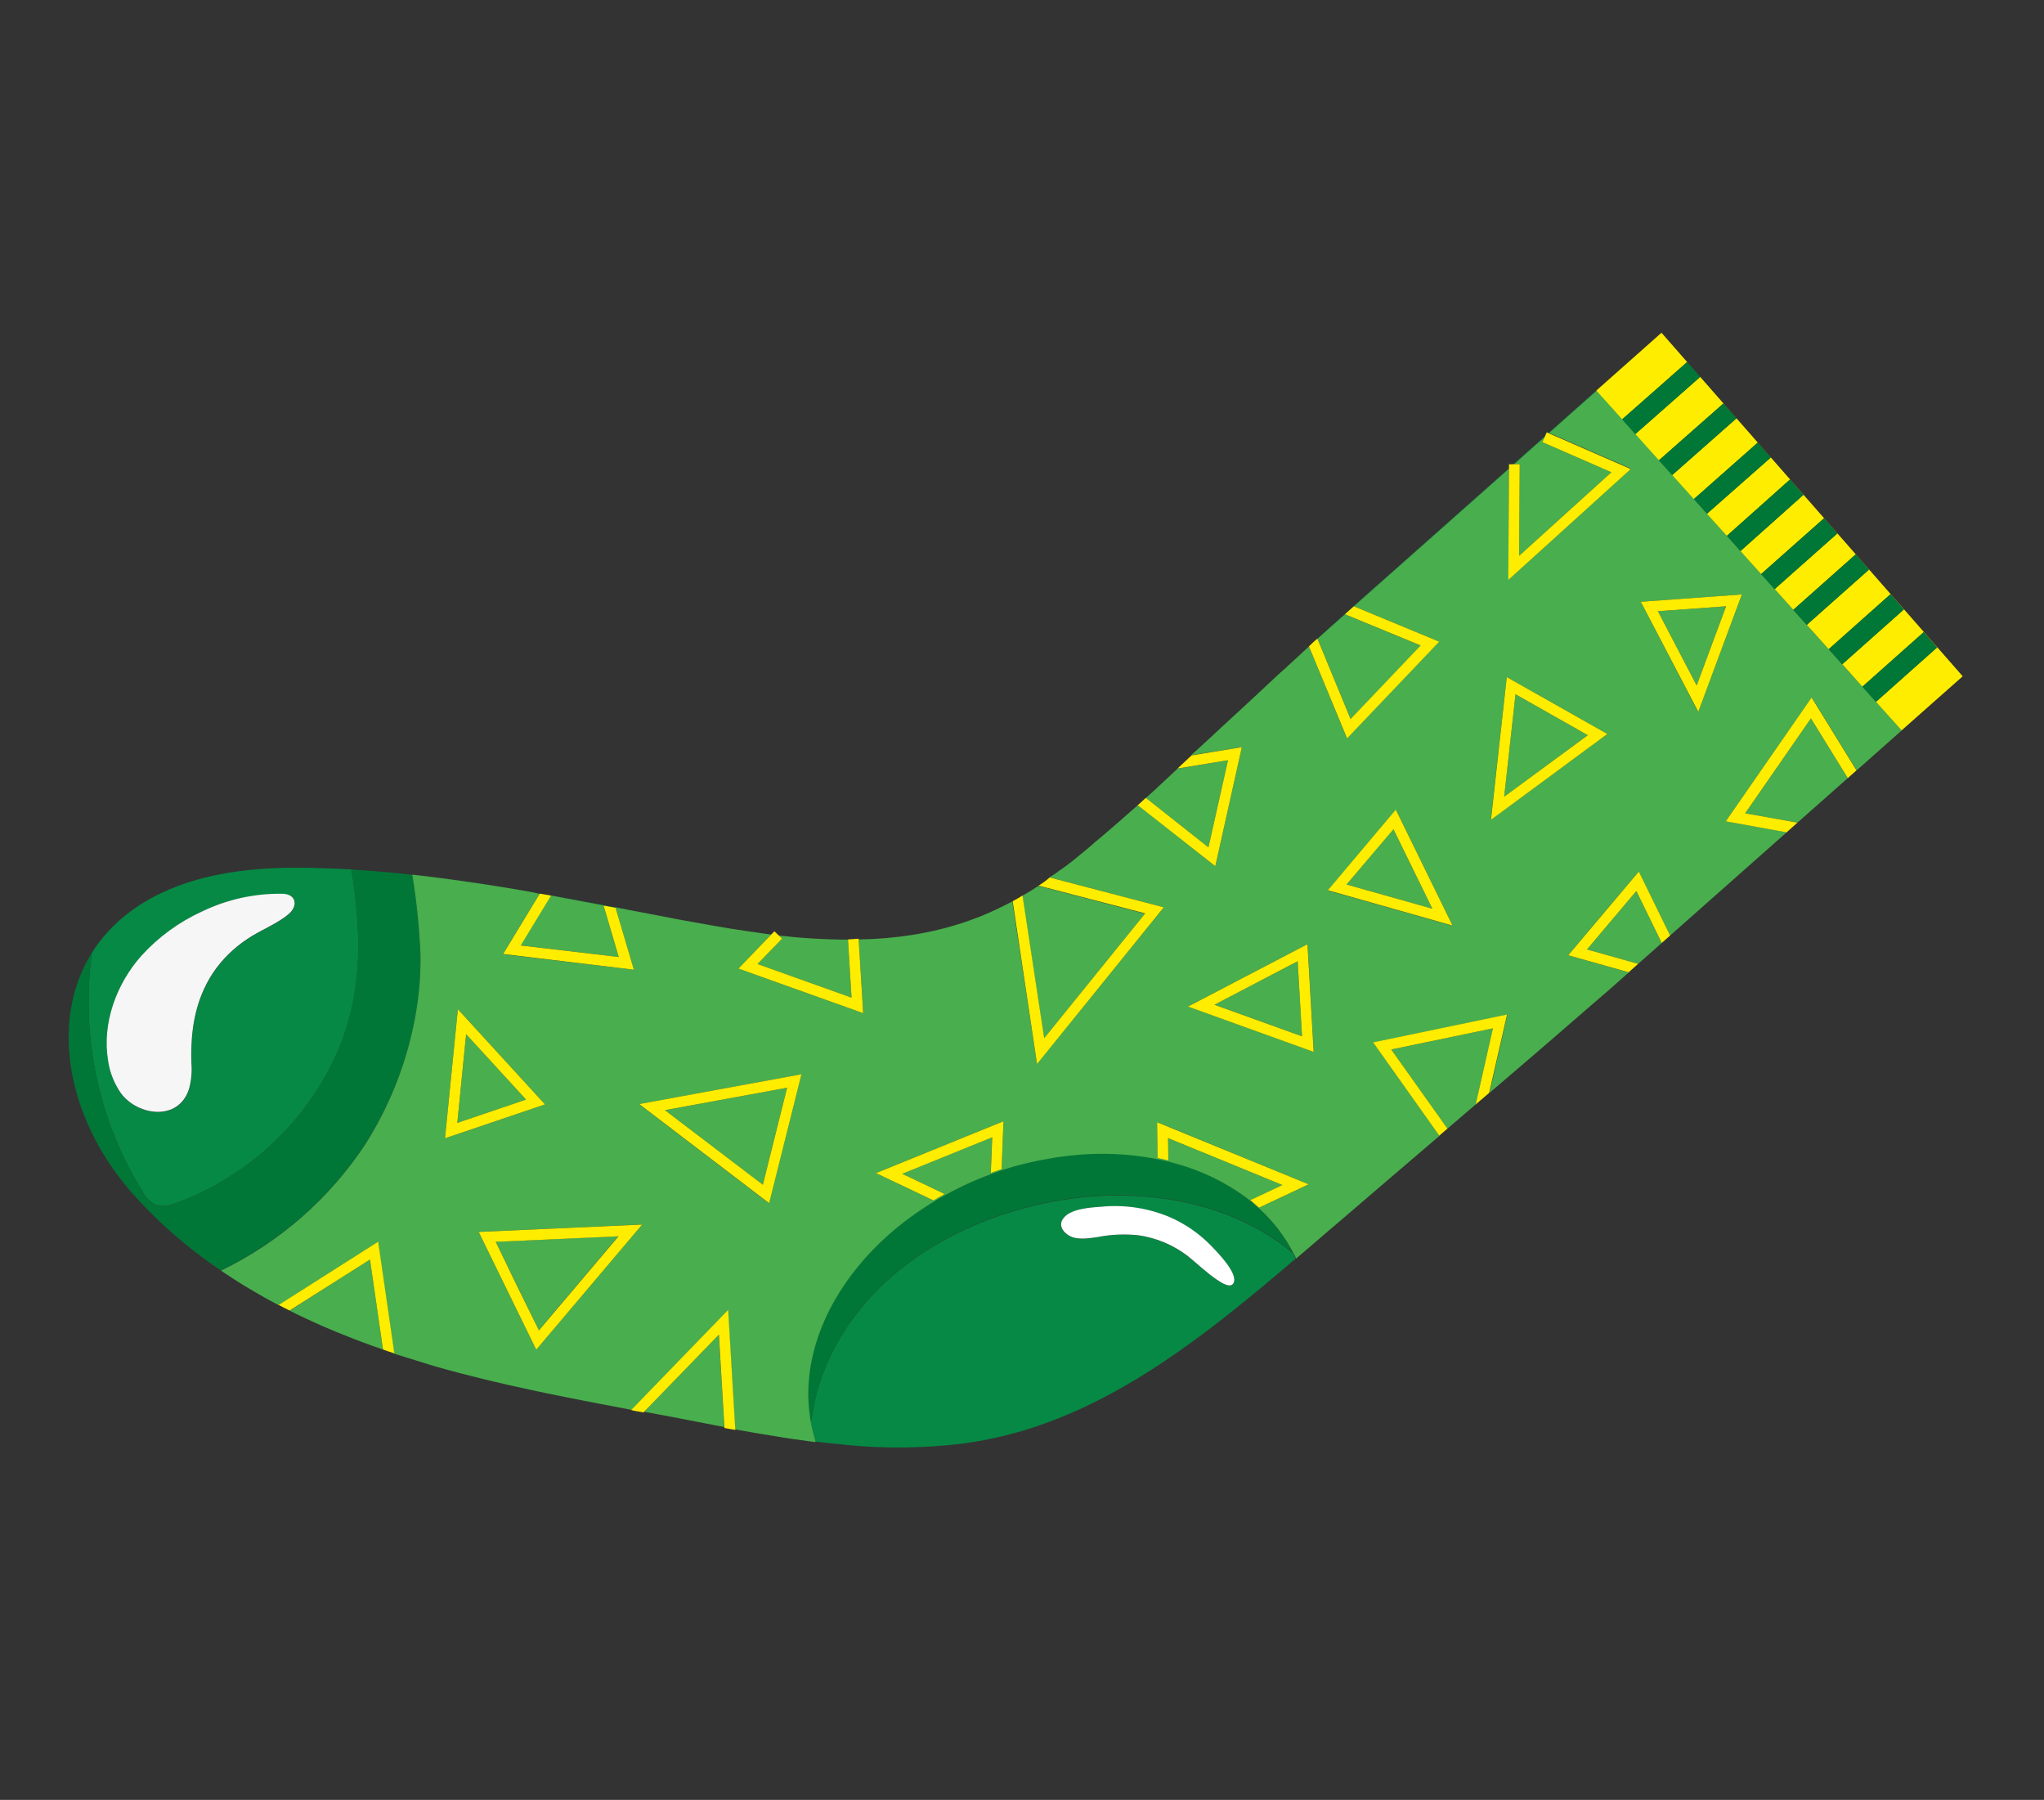 <svg width="117" height="103" viewBox="0 0 117 103" fill="none" xmlns="http://www.w3.org/2000/svg">
<rect x="0" y="0" width="117" height="103" fill="#333333" stroke="none"/>
<g clip-path="url(#clip0_7_206)">
<path d="M91.394 22.371L91.375 22.351L88.633 24.784L88.659 24.797L91.394 22.371Z" fill="#058944"/>
<path d="M76.99 35.156L77.496 34.696L86.374 26.826L86.38 26.793L78.791 33.526L78.751 33.553L76.26 35.78L76.143 35.886C75.855 36.153 75.567 36.419 75.28 36.687L75.42 36.562L76.99 35.156Z" fill="#058944"/>
<path d="M88.414 25.014L88.443 24.953L86.623 26.568L86.665 26.567L88.414 25.014Z" fill="#058944"/>
<path d="M8.147 68.179C8.308 68.505 8.57 68.771 8.894 68.938C9.3 69.099 9.748 68.971 10.155 68.821C13.926 67.415 17.046 64.657 18.895 61.094C20.808 57.374 20.741 53.721 20.119 49.757C19.698 49.737 19.271 49.705 18.852 49.699C16.087 49.58 13.268 49.663 10.64 50.538C8.105 51.388 6.346 52.803 5.263 54.516C4.607 59.283 5.626 64.111 8.147 68.179ZM11.569 52.16C13.015 51.469 14.601 51.126 16.198 51.16C16.963 51.186 17.076 51.857 16.533 52.317C15.852 52.897 14.911 53.236 14.164 53.746C13.389 54.256 12.722 54.912 12.202 55.677C11.146 57.275 10.902 59.016 10.963 60.869C11.002 61.361 10.955 61.856 10.824 62.334C10.243 64.199 7.909 63.875 6.94 62.59C6.546 62.031 6.289 61.386 6.192 60.707C5.839 58.565 6.683 56.314 8.101 54.708C9.071 53.632 10.252 52.765 11.569 52.16Z" fill="#058944"/>
<path d="M48.418 82.686C50.654 82.909 52.91 82.882 55.145 82.604C55.311 82.581 55.475 82.557 55.632 82.534C56.087 82.464 56.543 82.375 56.992 82.277C63.557 80.829 69.023 76.413 74.163 72.028L74.048 71.779L74.014 71.727L73.999 71.705C70.125 68.456 64.409 67.778 59.379 68.949C55.003 69.967 50.813 72.309 48.339 76.154C47.657 77.218 47.131 78.373 46.776 79.582C46.735 79.734 46.55 80.585 46.412 81.406L46.441 81.564C46.509 81.879 46.592 82.19 46.691 82.496C47.143 82.556 47.597 82.602 48.047 82.642L48.418 82.686ZM62.826 70.795C62.359 70.864 61.831 70.97 61.366 70.797C60.901 70.624 60.56 70.204 60.812 69.796L60.885 69.692C61.342 69.142 62.487 69.097 63.168 69.049C64.452 68.945 65.738 69.148 66.92 69.641C67.807 70.022 68.61 70.57 69.284 71.257C69.66 71.642 70.843 72.846 70.613 73.403C70.459 73.777 69.891 73.402 69.656 73.241C69.066 72.845 68.531 72.317 67.961 71.87C67.15 71.254 66.194 70.852 65.181 70.702C64.397 70.612 63.603 70.644 62.826 70.795Z" fill="#058944"/>
<path d="M27.872 50.625C28.189 50.678 28.503 50.721 28.817 50.777L29.435 50.876C29.758 50.934 30.08 50.984 30.401 51.044L30.88 51.127L31.524 51.239L31.964 51.333L32.31 51.403L34.548 51.822L35.233 51.949L35.243 51.942L35.936 52.081L35.965 52.089L36.594 52.205C36.377 52.163 36.168 52.119 35.954 52.072L35.925 52.065C35.69 52.023 35.463 51.979 35.232 51.925L32.297 51.382L31.957 51.323L30.401 51.044C30.076 50.984 29.757 50.932 29.431 50.876L28.817 50.777C28.503 50.721 28.189 50.678 27.873 50.627C27.688 50.601 27.502 50.574 27.316 50.542C26.402 50.408 25.488 50.281 24.578 50.171C25.491 50.283 26.405 50.408 27.32 50.548C27.501 50.572 27.692 50.607 27.872 50.625Z" fill="#017737"/>
<path d="M66.853 44.493C66.645 44.685 66.437 44.881 66.227 45.075L66.523 44.801C66.634 44.696 66.743 44.597 66.853 44.493Z" fill="#017737"/>
<path d="M73.788 38.06L73.524 38.304L73.671 38.166L73.788 38.06Z" fill="#017737"/>
<path d="M18.891 61.097C17.041 64.66 13.922 67.418 10.15 68.823C9.744 68.974 9.288 69.107 8.89 68.941C8.566 68.774 8.304 68.508 8.143 68.182C5.622 64.112 4.605 59.284 5.263 54.516C3.426 57.447 3.568 61.266 5.196 64.702C5.766 65.903 6.493 67.022 7.359 68.031L7.399 68.094C8.929 69.843 10.682 71.387 12.614 72.685L12.641 72.703C15.995 71.079 18.851 68.58 20.899 65.474C22.202 63.428 23.131 61.172 23.644 58.811L23.731 58.385C23.976 57.139 24.088 55.872 24.065 54.605C24.002 53.082 23.847 51.564 23.601 50.061C22.44 49.932 21.282 49.829 20.115 49.76C20.737 53.723 20.803 57.377 18.891 61.097Z" fill="#017737"/>
<path d="M46.78 79.565C47.134 78.356 47.661 77.201 48.343 76.137C50.817 72.292 55.007 69.95 59.382 68.932C64.412 67.761 70.129 68.439 74.003 71.687L74.018 71.71C73.534 70.766 72.888 69.915 72.109 69.194C71.989 69.079 71.862 68.969 71.735 68.863L71.611 68.76L71.527 68.688C70.286 67.719 68.864 67.003 67.34 66.579L67.026 66.489L66.912 66.457C66.707 66.407 66.504 66.362 66.297 66.323C64.511 65.964 62.673 65.906 60.86 66.153C60.699 66.169 60.537 66.192 60.374 66.219L60.057 66.276C59.142 66.432 58.24 66.658 57.359 66.951C57.187 67.01 57.021 67.068 56.849 67.131L56.74 67.172C56.022 67.434 55.319 67.741 54.638 68.091C54.429 68.198 54.228 68.304 54.026 68.418C53.825 68.533 53.646 68.632 53.463 68.746C49.582 71.078 46.978 74.61 46.385 78.201L46.329 78.603C46.212 79.527 46.237 80.462 46.404 81.375C46.554 80.568 46.739 79.717 46.78 79.565Z" fill="#017737"/>
<path d="M23.731 58.385L23.644 58.811C23.135 61.174 22.209 63.433 20.908 65.483C18.86 68.589 16.005 71.088 12.65 72.712L13.012 72.953L13.324 73.158L13.698 73.399L13.742 73.424L13.974 73.568L14.242 73.728L14.8 74.056C15.17 74.273 15.549 74.479 15.929 74.678L15.937 74.69L21.635 71.069L22.562 77.463L22.787 77.536C23.099 77.627 23.418 77.739 23.737 77.829L24.043 77.925C24.345 78.024 24.66 78.114 24.968 78.209C26.749 78.715 28.547 79.147 30.364 79.534L30.686 79.604C30.901 79.647 31.11 79.691 31.317 79.736C31.668 79.811 32.025 79.883 32.388 79.954C33.034 80.085 33.686 80.209 34.333 80.334L36.151 80.681L41.669 74.985L42.075 81.799L42.108 81.804L42.447 81.863C43.083 81.981 43.723 82.089 44.358 82.186C44.674 82.243 44.992 82.293 45.307 82.338C45.623 82.383 45.938 82.429 46.258 82.471L46.656 82.525L46.691 82.496C46.592 82.182 46.51 81.864 46.444 81.542L46.415 81.383C46.248 80.469 46.223 79.534 46.34 78.61L46.396 78.209C46.989 74.618 49.584 71.091 53.474 68.754C53.654 68.635 53.845 68.531 54.037 68.426C54.229 68.32 54.44 68.206 54.649 68.099C55.33 67.749 56.032 67.442 56.751 67.18L56.86 67.138C57.032 67.076 57.198 67.017 57.37 66.958C58.254 66.671 59.157 66.451 60.073 66.301L60.391 66.244C60.554 66.217 60.716 66.194 60.876 66.178C62.689 65.931 64.527 65.989 66.314 66.347C66.52 66.387 66.724 66.432 66.928 66.482L67.042 66.514L67.357 66.604C68.881 67.024 70.304 67.736 71.548 68.701L71.632 68.773L71.756 68.876C71.883 68.983 72.009 69.093 72.129 69.207C72.908 69.928 73.554 70.779 74.038 71.723L74.072 71.775L74.187 72.023L74.294 71.935C74.474 71.782 74.647 71.63 74.826 71.48C75.004 71.33 75.223 71.142 75.421 70.971L76.015 70.457L76.514 70.035C77.588 69.112 78.656 68.197 79.718 67.289C80.586 66.548 81.451 65.808 82.314 65.07L82.396 64.999L78.609 59.66L86.28 58.066L85.258 62.543C86.186 61.749 87.113 60.955 88.039 60.161L89.753 58.678L90.867 57.713L92.043 56.701L93.231 55.649L89.759 54.671L93.801 49.881L95.597 53.537L102.272 47.628L98.792 46.996L103.706 39.916L106.275 44.085L108.857 41.799L107.533 40.32L107.388 40.16L106.617 39.295L105.553 38.132L105.451 38.017L105.075 37.594L104.776 37.267L103.482 35.825L103.424 35.76L102.653 34.901L101.599 33.725L101.588 33.708L100.815 32.85L99.632 31.532L99.345 31.209L98.813 30.618L97.673 29.338L96.972 28.558L96.903 28.479L95.729 27.171L94.969 26.329L94.98 26.322L94.863 26.194L93.628 24.82L92.869 23.979L92.704 23.791L91.407 22.35L88.673 24.776L93.359 26.821L86.348 33.17L86.374 26.826L77.497 34.696L82.374 36.717L77.1 42.253L74.926 36.99L74.752 37.152C74.641 37.257 74.513 37.374 74.378 37.498L74.279 37.59L74.159 37.701L73.972 37.874L73.772 38.059L73.656 38.167L73.51 38.305L73.457 38.34L73.332 38.46L73.3 38.481L73.083 38.686L72.998 38.762L72.894 38.86C72.709 39.038 72.51 39.215 72.318 39.398C72.125 39.581 71.901 39.784 71.695 39.979C71.153 40.477 70.612 40.986 70.066 41.483L70.056 41.49C69.881 41.655 69.704 41.819 69.526 41.983C69.251 42.234 68.985 42.492 68.706 42.74C68.533 42.898 68.358 43.058 68.183 43.214L71.084 42.759L69.565 49.568L65.129 46.072L64.999 46.19C64.84 46.332 64.68 46.473 64.516 46.613C64.328 46.784 64.138 46.953 63.931 47.127C63.675 47.352 63.413 47.576 63.153 47.798C63.006 47.927 62.824 48.07 62.674 48.195L62.413 48.429C62.181 48.622 62.156 48.647 61.923 48.833C61.69 49.018 61.497 49.195 61.251 49.38L61.109 49.488L60.841 49.685C60.706 49.773 60.572 49.861 60.449 49.963L60.161 50.151L60.073 50.209L66.615 51.922L59.362 60.877L57.947 51.583L57.65 51.739C57.317 51.91 56.969 52.076 56.629 52.227C56.29 52.379 55.923 52.525 55.573 52.647C54.648 52.98 53.698 53.236 52.733 53.412C52.563 53.447 52.392 53.47 52.222 53.501C51.206 53.66 50.181 53.748 49.154 53.762L49.412 57.978L42.266 55.428L44.147 53.479L43.769 53.43C43.42 53.384 43.071 53.334 42.72 53.279C42.452 53.241 42.181 53.199 41.909 53.155L41.816 53.142C41.636 53.111 41.455 53.082 41.274 53.049L41.01 53.003L40.946 52.994C40.33 52.888 39.718 52.779 39.105 52.665L38.54 52.56L38.194 52.491C37.658 52.385 37.118 52.285 36.582 52.183L35.953 52.067L35.924 52.059L35.232 51.92L35.221 51.927L36.285 55.493L28.79 54.605L30.889 51.151L30.401 51.044C30.08 50.984 29.758 50.934 29.435 50.876L28.817 50.777C28.503 50.721 28.189 50.678 27.872 50.625C27.686 50.599 27.501 50.572 27.316 50.542C26.399 50.406 25.485 50.28 24.574 50.165C24.247 50.124 23.921 50.086 23.598 50.052C23.845 51.558 24.002 53.078 24.066 54.605C24.088 55.872 23.976 57.139 23.731 58.385ZM56.815 67.085L56.709 67.124L56.79 65.08L51.641 67.169L54.027 68.305L53.997 68.369C53.803 68.472 53.617 68.583 53.432 68.695L50.141 67.132L57.438 64.171L57.333 66.911C57.157 66.964 56.986 67.029 56.818 67.089L56.815 67.085ZM74.907 67.773L72.07 69.115C71.95 69.001 71.825 68.893 71.698 68.783L71.572 68.682L73.41 67.818L66.862 65.13L66.882 66.402C66.675 66.354 66.475 66.31 66.267 66.268L66.233 64.213L74.907 67.773ZM75.2 60.196L68.006 57.599L74.844 54.029L75.2 60.196ZM99.705 34.018L97.201 40.74L93.921 34.437L99.705 34.018ZM86.249 38.748L92.009 42.003L85.337 46.904L86.249 38.748ZM79.903 46.343L83.153 52.977L76.008 50.96L79.903 46.343ZM25.473 65.139L26.209 57.754L31.197 63.201L25.473 65.139ZM27.401 70.498L36.756 70.074L30.694 77.237L27.401 70.498ZM36.582 63.186L45.871 61.479L44.02 68.859L36.582 63.186Z" fill="#49AE4D"/>
<path d="M79.636 60.058L82.851 64.588C83.392 64.126 83.936 63.662 84.474 63.199L85.462 58.849L79.636 60.058Z" fill="#49AE4D"/>
<path d="M90.841 54.333L93.768 55.157L95.121 53.962L93.666 50.987L90.841 54.333Z" fill="#49AE4D"/>
<path d="M60.055 50.251L59.956 50.334L60.075 50.231L60.055 50.251Z" fill="#49AE4D"/>
<path d="M16.58 75.001L16.902 75.163L17.089 75.255L17.671 75.529C17.866 75.62 18.064 75.71 18.261 75.795L18.456 75.883L18.729 76.001C18.911 76.081 19.096 76.158 19.281 76.233C19.465 76.308 19.654 76.385 19.843 76.457L20.327 76.65L20.837 76.841C21.173 76.968 21.516 77.087 21.857 77.205L21.924 77.229L21.177 72.081L16.58 75.001Z" fill="#49AE4D"/>
<path d="M35.419 54.767L34.541 51.812L32.304 51.392L31.957 51.323L31.512 51.244L29.777 54.097L35.419 54.767Z" fill="#49AE4D"/>
<path d="M59.761 59.431L65.541 52.287L59.436 50.695L59.123 50.901C58.925 51.03 58.722 51.143 58.52 51.261L59.761 59.431Z" fill="#49AE4D"/>
<path d="M99.895 46.543L102.887 47.076L105.769 44.527L103.659 41.11L99.895 46.543Z" fill="#49AE4D"/>
<path d="M70.292 43.504L67.404 43.986C67.217 44.159 67.03 44.332 66.857 44.499C66.748 44.603 66.638 44.702 66.527 44.807L66.231 45.081L66.141 45.167C66.017 45.281 65.895 45.394 65.764 45.51L65.588 45.667L69.173 48.49L70.292 43.504Z" fill="#49AE4D"/>
<path d="M77.313 41.158L81.323 36.946L76.99 35.156L75.413 36.552L77.313 41.158Z" fill="#49AE4D"/>
<path d="M43.361 55.167L48.743 57.091L48.538 53.772C47.823 53.772 47.103 53.742 46.386 53.699C46.209 53.69 46.039 53.678 45.863 53.662C45.566 53.64 45.266 53.609 44.974 53.575L44.614 53.541L44.578 53.535L44.764 53.709L43.361 55.167Z" fill="#49AE4D"/>
<path d="M75.273 36.677L75.257 36.69L75.413 36.552L75.273 36.677Z" fill="#49AE4D"/>
<path d="M36.872 80.787L38.824 81.154L39.943 81.372L41.076 81.591L41.458 81.661L41.147 76.379L36.872 80.787Z" fill="#49AE4D"/>
<path d="M98.803 34.695L94.894 34.977L97.119 39.23L98.803 34.695Z" fill="#49AE4D"/>
<path d="M74.53 59.306L74.28 55.007L69.517 57.496L74.53 59.306Z" fill="#49AE4D"/>
<path d="M86.99 26.568L86.957 31.806L92.237 27.026L88.287 25.302L88.414 25.014L86.665 26.567L86.99 26.568Z" fill="#49AE4D"/>
<path d="M86.749 39.729L86.1 45.591L90.889 42.073L86.749 39.729Z" fill="#49AE4D"/>
<path d="M26.177 64.259L30.112 62.927L26.683 59.182L26.177 64.259Z" fill="#49AE4D"/>
<path d="M81.991 52.003L79.755 47.443L77.076 50.618L81.991 52.003Z" fill="#49AE4D"/>
<path d="M28.369 71.062L29.605 73.592L30.842 76.125L35.398 70.743L28.369 71.062Z" fill="#49AE4D"/>
<path d="M43.66 67.801L45.055 62.246L38.058 63.529L43.66 67.801Z" fill="#49AE4D"/>
<path d="M6.186 60.694C6.283 61.373 6.54 62.018 6.934 62.577C7.903 63.861 10.222 64.18 10.818 62.321C10.949 61.843 10.996 61.347 10.957 60.855C10.896 59.002 11.148 57.255 12.196 55.663C12.716 54.898 13.383 54.242 14.158 53.733C14.902 53.223 15.844 52.885 16.526 52.304C17.069 51.844 16.957 51.173 16.191 51.147C14.597 51.116 13.013 51.463 11.57 52.157C10.251 52.758 9.068 53.621 8.095 54.694C6.667 56.298 5.833 58.551 6.186 60.694Z" fill="#F6F6F6"/>
<path d="M86.335 33.19L93.346 26.841L88.659 24.797L88.633 24.784L88.537 24.743L88.443 24.953L88.414 25.014L88.287 25.302L92.237 27.026L86.957 31.806L86.99 26.568L86.665 26.567L86.623 26.568L86.377 26.569L86.376 26.787L86.374 26.826L86.335 33.19Z" fill="#FFED00"/>
<path d="M99.705 34.018L93.921 34.437L97.21 40.734L99.705 34.018ZM98.803 34.695L97.119 39.23L94.896 34.976L98.803 34.695Z" fill="#FFED00"/>
<path d="M77.108 42.257L82.383 36.72L77.496 34.696L76.987 35.152L81.317 36.938L77.308 41.149L75.408 36.544L75.252 36.681C75.206 36.712 75.09 36.833 74.924 36.988L77.108 42.257Z" fill="#FFED00"/>
<path d="M92.009 42.003L86.249 38.748L85.344 46.914L92.009 42.003ZM86.749 39.729L90.889 42.073L86.1 45.591L86.749 39.729Z" fill="#FFED00"/>
<path d="M66.263 66.271C66.471 66.312 66.671 66.356 66.877 66.405L66.862 65.13L73.405 67.815L71.567 68.679L71.694 68.78C71.82 68.891 71.945 68.999 72.065 69.113L74.907 67.773L66.232 64.22L66.263 66.271Z" fill="#FFED00"/>
<path d="M59.362 60.889L66.615 51.922L60.084 50.214L59.965 50.316L59.736 50.493L59.448 50.682L65.551 52.27L59.77 59.413L58.529 51.242L58.405 51.324C58.264 51.416 58.111 51.493 57.966 51.571L59.362 60.889Z" fill="#FFED00"/>
<path d="M36.323 80.738L36.661 80.795L36.836 80.828L36.877 80.784L41.151 76.376L41.464 81.657L41.468 81.717C41.674 81.757 41.884 81.797 42.09 81.828L42.086 81.771L41.681 74.957L36.163 80.653L36.114 80.685L36.323 80.738Z" fill="#FFED00"/>
<path d="M49.41 57.98L49.152 53.764L49.149 53.718L48.537 53.761L48.538 53.772L48.743 57.091L43.361 55.167L44.767 53.714L44.574 53.529L44.326 53.294L44.147 53.479L42.266 55.428L49.41 57.98Z" fill="#FFED00"/>
<path d="M69.565 49.568L71.084 42.759L68.208 43.227C67.939 43.478 67.667 43.727 67.4 43.98L70.292 43.504L69.173 48.49L65.586 45.659C65.436 45.802 65.28 45.94 65.125 46.08L69.565 49.568Z" fill="#FFED00"/>
<path d="M35.419 54.767L29.806 54.105L31.541 51.251L30.897 51.14L28.798 54.594L36.285 55.493L35.233 51.949L34.548 51.822L35.419 54.767Z" fill="#FFED00"/>
<path d="M68.002 57.602L75.196 60.198L74.84 54.032L68.002 57.602ZM74.53 59.306L69.514 57.498L74.28 55.007L74.53 59.306Z" fill="#FFED00"/>
<path d="M36.588 63.181L44.027 68.855L45.877 61.475L36.588 63.181ZM43.665 67.798L38.058 63.529L45.055 62.246L43.665 67.798Z" fill="#FFED00"/>
<path d="M50.141 67.132L53.437 68.698C53.618 68.579 53.808 68.475 54.002 68.372L54.032 68.308L51.646 67.172L56.795 65.083L56.714 67.127L56.82 67.087C56.992 67.025 57.159 66.963 57.334 66.908L57.439 64.168L50.141 67.132Z" fill="#FFED00"/>
<path d="M83.146 52.967L79.896 46.333L76.008 50.945L83.146 52.967ZM81.991 52.003L77.076 50.618L79.762 47.453L81.991 52.003Z" fill="#FFED00"/>
<path d="M90.841 54.333L93.666 50.987L95.121 53.962L95.599 53.535L93.807 49.877L89.765 54.667L93.226 55.641L93.768 55.157L90.841 54.333Z" fill="#FFED00"/>
<path d="M25.473 65.139L31.197 63.201L26.209 57.754L25.473 65.139ZM26.177 64.259L26.681 59.181L30.111 62.925L26.177 64.259Z" fill="#FFED00"/>
<path d="M21.178 72.081L21.924 77.229L22.22 77.332L22.574 77.45L21.647 71.055L15.949 74.676C16.156 74.786 16.364 74.893 16.576 74.995L21.178 72.081Z" fill="#FFED00"/>
<path d="M79.636 60.058L85.456 58.849L84.47 63.202C84.728 62.982 84.989 62.761 85.24 62.543L86.268 58.056L78.597 59.651L82.384 64.989C82.542 64.855 82.698 64.721 82.853 64.586L79.636 60.058Z" fill="#FFED00"/>
<path d="M27.401 70.498L30.695 77.239L36.758 70.076L27.401 70.498ZM29.599 73.596L28.375 71.066L35.404 70.748L30.848 76.13L29.599 73.596Z" fill="#FFED00"/>
<path d="M99.895 46.543L103.659 41.11L105.769 44.527L106.266 44.085L103.697 39.916L98.785 47.001L102.265 47.632L102.887 47.076L99.895 46.543Z" fill="#FFED00"/>
<path d="M92.69 23.812L92.854 23.998L96.572 20.72L97.318 21.569L93.609 24.838L94.844 26.212L94.961 26.34L98.647 23.092L99.395 23.939L95.719 27.184L96.887 28.483L96.957 28.562L100.612 25.331L101.359 26.182L97.707 29.399L97.656 29.344L97.657 29.346L98.805 30.62L99.335 31.213L98.849 30.663L102.462 27.441L103.227 28.319L99.624 31.534L100.808 32.852L104.407 29.661L105.167 30.53L101.583 33.709L101.597 33.726L102.651 34.898L106.219 31.727L106.979 32.597L103.422 35.758L103.481 35.823L104.775 37.265L105.073 37.592L104.676 37.152L108.212 34.005L108.975 34.879L105.451 38.012L105.555 38.125L106.606 39.296L110.114 36.176L110.878 37.052L107.381 40.162L107.525 40.322L108.852 41.799L108.89 41.762L110.05 40.734L112.339 38.708L112.346 38.7L95.104 19.041L94.774 19.335L91.374 22.351L91.394 22.371L92.69 23.812Z" fill="#FFED00"/>
<path d="M96.572 20.72L92.854 23.998L92.846 24.003L93.603 24.845L93.609 24.838L97.318 21.569L96.572 20.72Z" fill="#017737"/>
<path d="M99.395 23.939L98.647 23.092L94.961 26.34L94.952 26.349L95.712 27.191L95.719 27.184L99.395 23.939Z" fill="#017737"/>
<path d="M101.359 26.182L100.612 25.331L96.957 28.562L96.955 28.564L97.656 29.344L97.707 29.399L101.359 26.182Z" fill="#017737"/>
<path d="M103.227 28.319L102.462 27.441L98.849 30.663L99.335 31.213L99.624 31.534L103.227 28.319Z" fill="#017737"/>
<path d="M105.167 30.53L104.407 29.661L100.808 32.852L100.805 32.857L101.578 33.715L101.583 33.709L105.167 30.53Z" fill="#017737"/>
<path d="M106.979 32.597L106.219 31.727L102.651 34.898L102.649 34.9L103.42 35.759L103.422 35.758L106.979 32.597Z" fill="#017737"/>
<path d="M108.975 34.879L108.212 34.005L104.676 37.152L105.073 37.592L105.45 38.015L105.451 38.012L108.975 34.879Z" fill="#017737"/>
<path d="M110.878 37.052L110.114 36.176L106.606 39.296L106.605 39.3L107.377 40.164L107.381 40.162L110.878 37.052Z" fill="#017737"/>
<path d="M69.663 73.237C69.897 73.397 70.465 73.773 70.62 73.399C70.853 72.839 69.672 71.646 69.29 71.253C68.616 70.566 67.813 70.018 66.926 69.637C65.745 69.144 64.458 68.94 63.174 69.044C62.487 69.097 61.342 69.142 60.891 69.687L60.818 69.792C60.566 70.2 60.945 70.637 61.372 70.793C61.799 70.949 62.366 70.859 62.832 70.791C63.611 70.638 64.407 70.605 65.193 70.693C66.206 70.845 67.161 71.247 67.971 71.863C68.541 72.32 69.072 72.841 69.663 73.237Z" fill="white"/>
</g>
<defs>
<clipPath id="clip0_7_206">
<rect width="54" height="104" fill="white" transform="translate(86.965) rotate(56.741)"/>
</clipPath>
</defs>
</svg>
